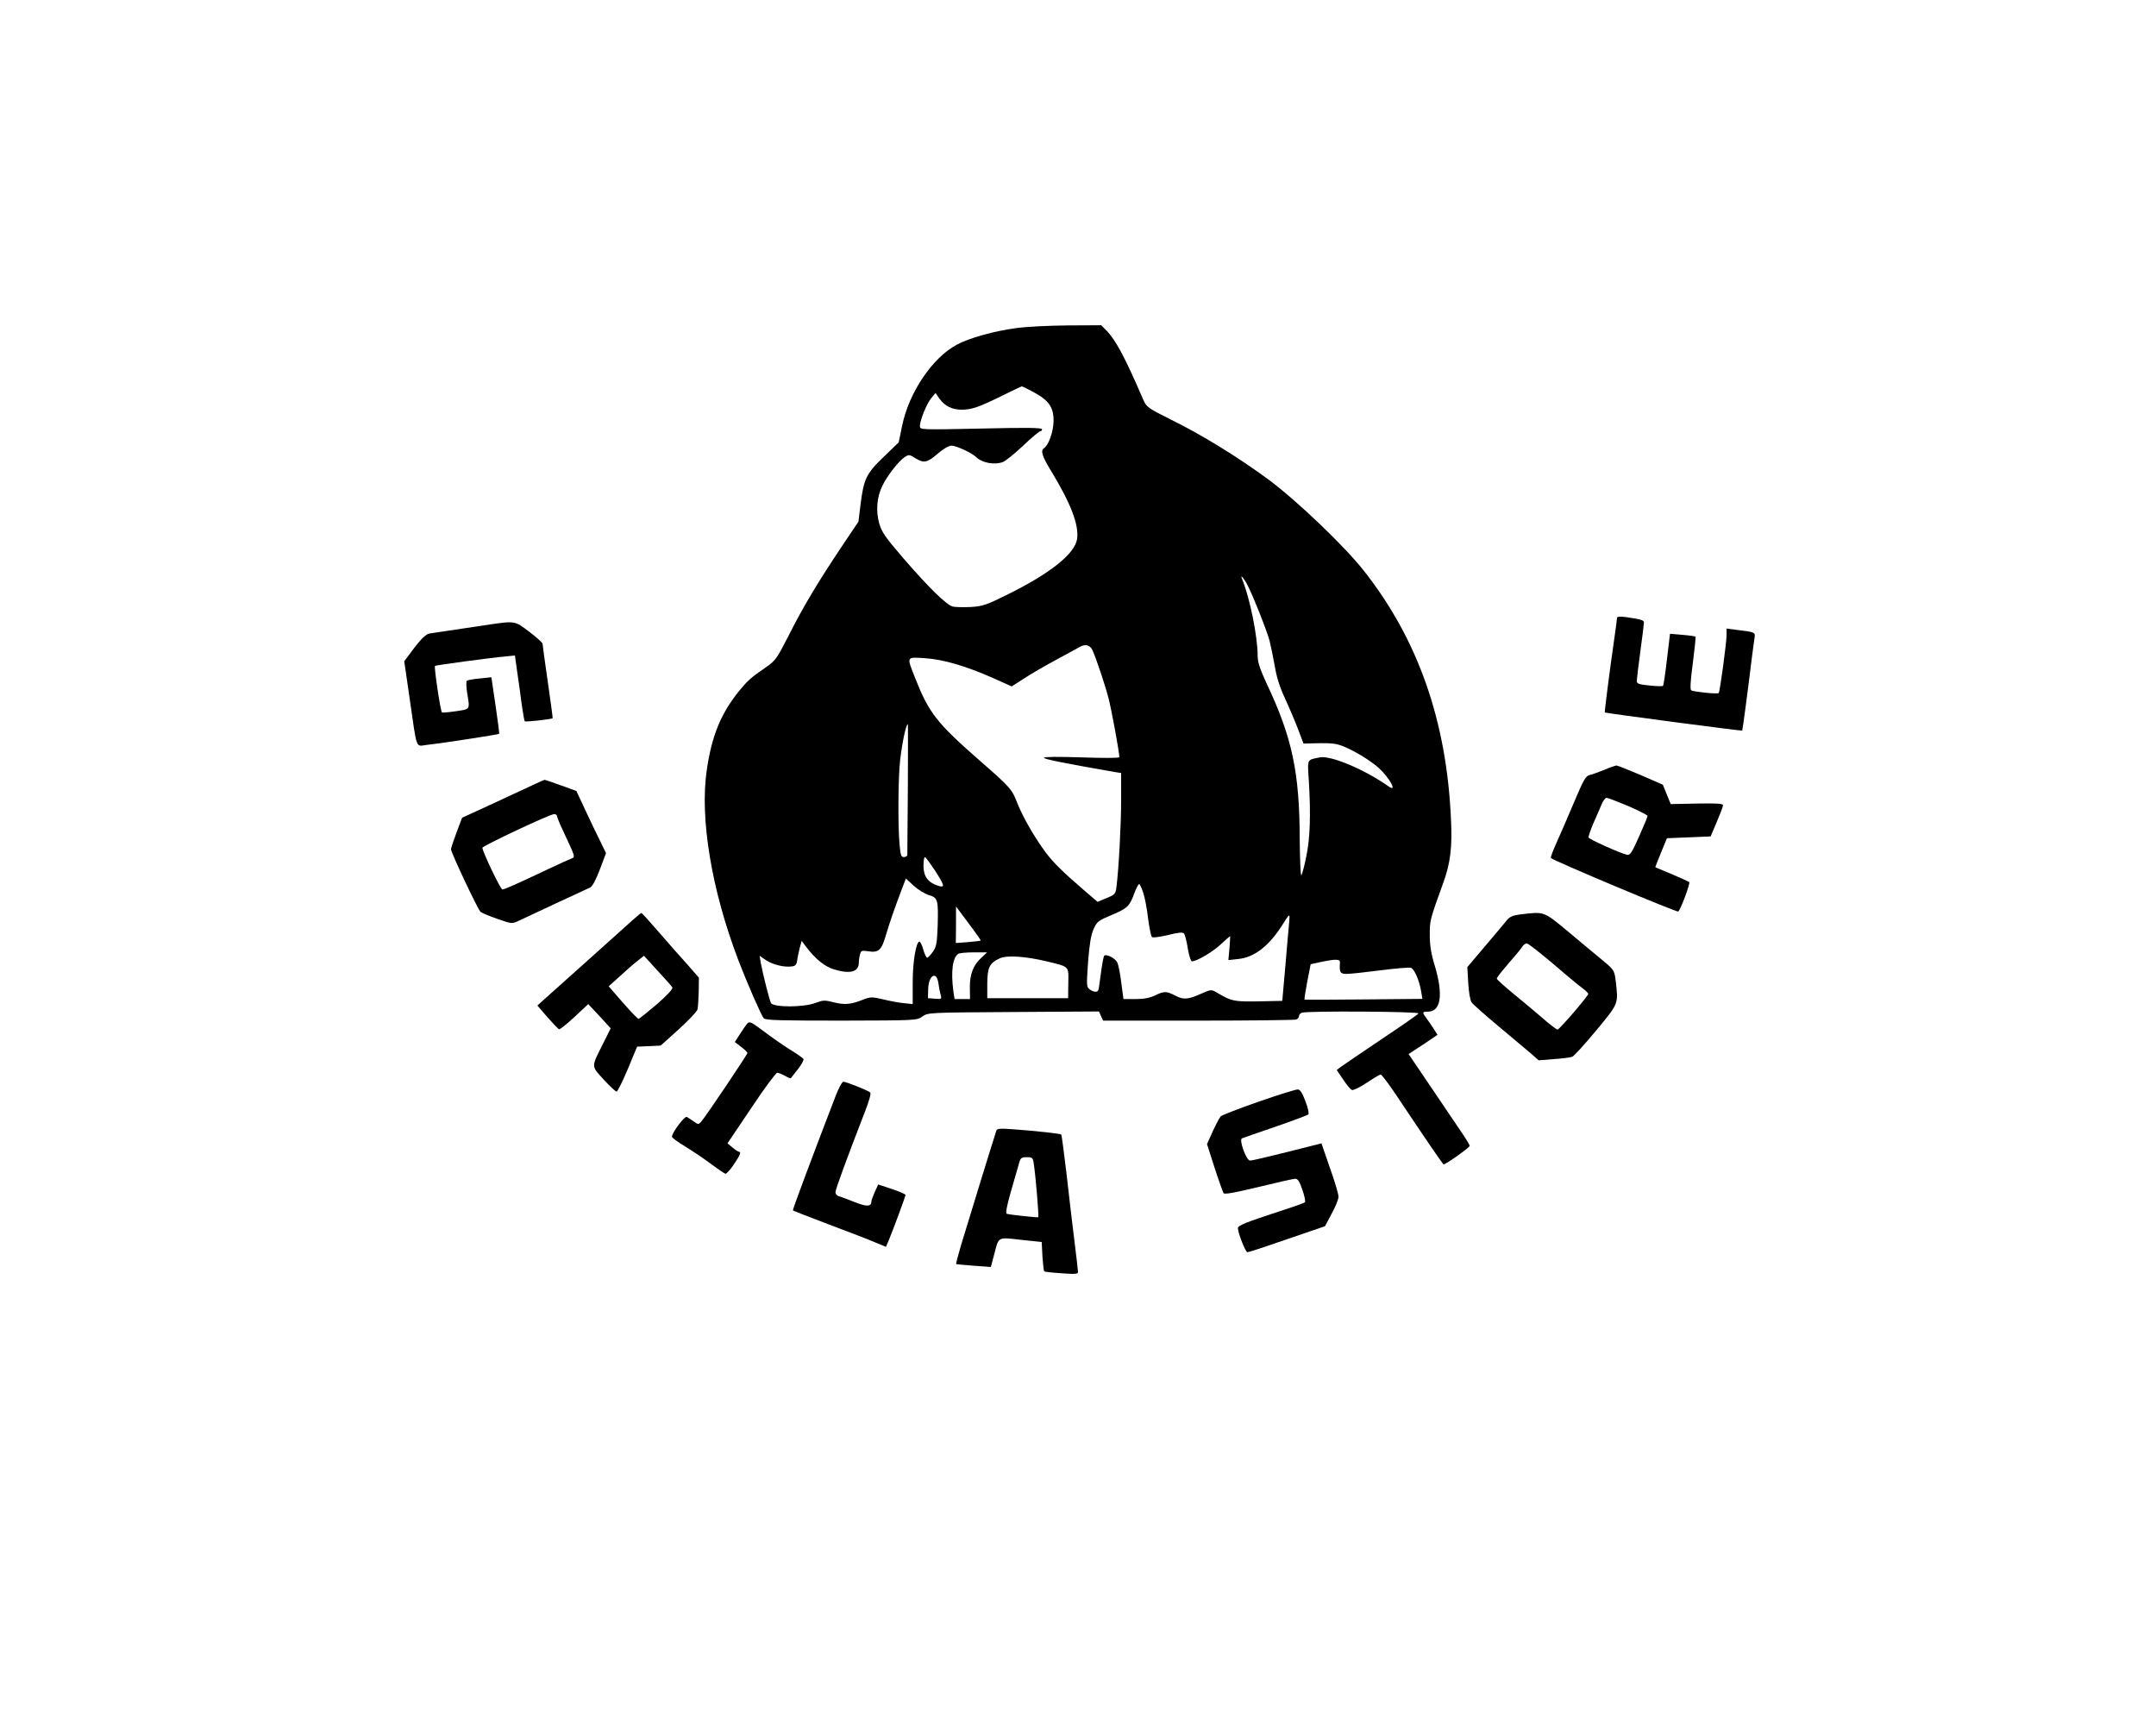 <?xml version="1.0" standalone="no"?>
<!DOCTYPE svg PUBLIC "-//W3C//DTD SVG 20010904//EN"
 "http://www.w3.org/TR/2001/REC-SVG-20010904/DTD/svg10.dtd">
<svg version="1.0" xmlns="http://www.w3.org/2000/svg"
 width="1200pt" height="960pt" viewBox="0 0 1200 960"
 preserveAspectRatio="xMidYMid meet">

<g transform="translate(0,960) scale(0.1,-0.1)"
fill="#000000" stroke="none">
<path d="M5656 7774 c-121 -16 -262 -55 -330 -92 -136 -72 -267 -266 -305
-452 l-19 -92 -84 -81 c-97 -93 -111 -123 -129 -270 l-11 -90 -98 -146 c-130
-195 -210 -328 -292 -491 -65 -127 -72 -137 -127 -175 -81 -55 -100 -73 -147
-130 -101 -125 -152 -248 -180 -439 -40 -269 26 -668 176 -1061 48 -125 126
-304 141 -322 10 -11 88 -13 432 -13 417 1 420 1 451 23 31 22 34 22 507 25
l476 3 11 -26 12 -25 529 0 c291 0 536 3 545 6 9 3 16 12 16 19 0 7 7 16 16
19 28 11 656 7 649 -4 -3 -6 -97 -71 -208 -145 -111 -75 -212 -143 -225 -153
l-22 -17 36 -53 c19 -29 41 -55 49 -58 7 -3 44 15 82 40 37 25 72 46 78 46 5
0 42 -49 82 -108 176 -264 264 -392 268 -392 13 0 145 94 145 103 0 6 -22 42
-49 81 -26 39 -103 152 -169 250 l-122 180 81 53 80 54 -17 27 c-9 15 -27 41
-40 59 -30 40 -30 43 4 43 72 0 86 94 38 255 -20 64 -28 113 -28 170 -1 82 2
90 75 292 39 106 51 198 43 353 -24 548 -184 1003 -486 1385 -108 137 -372
389 -528 505 -171 126 -370 249 -549 337 -122 61 -132 68 -149 107 -103 239
-155 336 -208 389 l-27 27 -187 -1 c-103 -1 -232 -7 -286 -15z m96 -356 c86
-46 113 -85 112 -162 -1 -59 -28 -135 -54 -151 -19 -12 -10 -44 38 -122 112
-184 158 -304 147 -382 -12 -83 -150 -193 -392 -312 -111 -55 -133 -63 -198
-67 -41 -2 -86 -1 -101 2 -36 9 -132 103 -275 268 -100 116 -121 146 -135 194
-20 70 -14 147 17 210 26 55 91 138 124 160 23 15 27 15 58 -5 49 -30 67 -27
126 24 31 27 63 45 77 45 26 0 112 -40 135 -62 36 -35 104 -47 152 -29 14 6
64 46 111 90 47 45 90 81 96 81 5 0 10 5 10 11 0 9 -88 10 -340 4 -339 -7
-340 -7 -340 14 0 31 37 123 63 155 l24 29 22 -32 c30 -41 70 -61 124 -61 55
0 96 14 227 79 57 28 105 51 108 51 2 0 31 -14 64 -32z m1193 -1077 c35 -71
105 -247 121 -306 7 -27 20 -91 29 -141 10 -63 29 -121 59 -185 24 -52 56
-128 72 -170 l29 -77 90 2 c75 1 99 -3 145 -23 63 -28 142 -77 184 -115 62
-56 106 -140 54 -102 -133 94 -321 173 -382 161 -74 -15 -69 -5 -61 -134 11
-187 7 -318 -15 -420 -10 -52 -23 -98 -27 -102 -4 -4 -8 87 -9 204 -1 368 -42
563 -184 863 -37 80 -50 118 -50 153 0 108 -43 320 -85 424 -16 37 6 14 30
-32z m-865 -358 c21 -47 68 -186 90 -269 17 -66 60 -299 60 -328 0 -5 -93 -5
-210 -1 -128 4 -210 4 -210 -2 0 -8 117 -31 398 -80 l32 -5 0 -150 c0 -137
-13 -383 -26 -484 -5 -39 -8 -43 -55 -62 l-50 -21 -77 66 c-116 100 -170 153
-211 208 -62 83 -127 196 -158 274 -30 78 -39 89 -203 232 -248 217 -289 269
-369 472 -45 114 -47 111 57 104 100 -6 231 -44 385 -113 l98 -44 67 43 c37
25 119 72 182 106 63 34 122 66 130 71 30 17 56 11 70 -17z m-1027 -770 c-2
-197 -3 -364 -3 -370 0 -7 -8 -13 -19 -13 -15 0 -19 11 -24 68 -10 103 -8 378
3 472 13 106 33 200 43 200 1 0 1 -161 0 -357z m150 -456 c57 -89 59 -100 15
-85 -53 17 -78 51 -78 109 0 27 3 49 8 49 4 0 28 -33 55 -73z m-34 -138 c51
-15 54 -25 50 -171 -4 -99 -7 -117 -27 -145 -13 -18 -27 -33 -32 -33 -4 0 -14
20 -21 45 -7 25 -17 45 -21 45 -19 0 -38 -110 -38 -226 l0 -122 -47 5 c-27 2
-79 12 -116 21 -65 15 -71 15 -115 -2 -69 -27 -101 -29 -162 -14 -50 13 -60
12 -100 -3 -65 -26 -235 -26 -249 -1 -9 18 -45 161 -57 225 l-6 38 36 -25 c38
-25 103 -41 146 -34 17 2 24 11 27 33 2 17 9 48 14 69 l11 40 26 -35 c53 -69
103 -108 154 -124 91 -27 138 -14 138 38 0 12 3 33 7 46 5 21 10 22 45 17 58
-9 74 5 98 87 21 72 48 149 90 260 l22 58 43 -40 c24 -22 62 -45 84 -52z
m1194 13 c9 -26 21 -91 27 -143 7 -51 16 -98 21 -103 5 -6 40 -1 89 10 58 15
83 17 90 9 5 -6 15 -43 21 -83 7 -40 17 -72 23 -72 27 0 115 52 160 94 27 25
51 46 52 46 2 0 0 -30 -3 -67 l-6 -66 55 6 c89 9 170 71 245 189 43 68 43 68
38 12 -3 -27 -12 -136 -21 -241 l-17 -193 -96 -2 c-173 -4 -184 -2 -268 48
-31 18 -32 18 -85 -5 -76 -34 -100 -36 -146 -12 -51 26 -62 26 -114 1 -29 -14
-62 -20 -109 -20 l-66 0 -12 90 c-6 50 -16 100 -22 113 -11 25 -65 51 -74 37
-3 -5 -11 -46 -17 -92 -6 -46 -12 -89 -14 -95 -4 -17 -26 -16 -49 1 -18 13
-18 21 -9 152 8 101 16 151 31 184 19 42 26 47 103 79 86 37 97 47 125 124 10
26 21 47 25 47 4 0 15 -22 23 -48z m-950 -200 c26 -35 47 -65 45 -67 -2 -1
-33 -5 -70 -8 l-68 -5 1 102 0 101 22 -29 c12 -16 44 -59 70 -94z m49 -162
c-45 -41 -65 -93 -64 -167 l1 -63 -43 0 -43 0 -7 46 c-14 109 -4 185 28 206 6
4 45 8 86 8 l74 0 -32 -30z m363 -20 c129 -31 123 -25 121 -122 l-1 -83 -225
0 -225 0 0 82 c1 90 12 113 70 140 40 18 143 11 260 -17z m1633 -7 c-4 -54 1
-63 37 -63 19 0 104 9 189 20 85 11 161 17 169 14 19 -7 45 -66 56 -126 l8
-47 -326 -3 c-179 -2 -328 -2 -330 -1 -2 2 5 46 15 100 l19 97 55 12 c86 18
110 17 108 -3z m-2235 -115 c3 -24 9 -53 13 -66 6 -22 4 -23 -32 -20 l-39 3 1
47 c1 80 47 109 57 36z"/>
<path d="M9000 6160 c0 -7 -7 -58 -15 -114 -25 -171 -55 -409 -53 -411 4 -4
763 -104 765 -101 2 2 35 251 53 401 6 44 12 94 15 112 6 35 6 35 -102 48
l-53 7 0 -34 c0 -43 -37 -318 -44 -325 -6 -7 -139 7 -153 15 -7 5 -4 55 9 151
10 79 17 145 15 148 -3 2 -36 7 -73 10 l-69 6 -17 -143 c-9 -78 -19 -145 -22
-147 -3 -3 -37 -2 -75 2 -59 6 -71 10 -71 25 0 9 9 84 20 165 11 81 20 153 20
161 0 13 -19 18 -102 30 -35 4 -48 3 -48 -6z"/>
<path d="M2695 6120 c-66 -10 -156 -23 -200 -30 -44 -6 -92 -14 -106 -16 -18
-4 -44 -28 -83 -79 l-56 -75 30 -207 c43 -296 31 -266 99 -258 83 9 395 57
399 61 2 1 -7 73 -20 159 l-23 156 -65 -7 c-36 -3 -68 -9 -72 -13 -4 -4 -3
-34 2 -66 16 -96 19 -91 -62 -103 -39 -6 -75 -9 -78 -7 -8 5 -45 253 -39 259
4 4 306 45 395 53 l50 5 13 -93 c8 -52 19 -133 25 -181 7 -48 14 -90 17 -92 4
-5 149 11 155 17 1 1 -11 92 -27 202 -16 110 -29 205 -29 212 0 6 -33 36 -74
67 -84 63 -75 62 -251 36z"/>
<path d="M8930 5316 c-30 -12 -67 -26 -82 -29 -23 -6 -34 -26 -88 -154 -35
-82 -78 -183 -98 -226 -19 -42 -33 -80 -30 -82 16 -16 703 -304 709 -298 15
15 68 158 61 164 -4 3 -47 23 -97 44 -49 20 -91 38 -92 39 0 0 14 37 32 81
l33 80 122 5 121 5 34 80 c19 44 35 86 35 93 0 10 -31 12 -146 10 l-145 -3
-22 54 -22 54 -124 54 c-68 29 -129 53 -135 53 -6 -1 -36 -11 -66 -24z m133
-202 c59 -26 107 -50 107 -55 0 -5 -21 -56 -47 -114 -41 -92 -50 -106 -68
-102 -40 10 -210 86 -213 96 -2 5 10 40 26 78 17 37 37 85 46 106 8 20 21 37
28 37 7 0 61 -21 121 -46z"/>
<path d="M2860 5182 c-91 -42 -193 -90 -227 -105 l-61 -28 -31 -82 c-17 -46
-31 -87 -31 -93 0 -18 151 -339 165 -349 7 -6 50 -24 94 -39 80 -28 81 -28
119 -10 20 9 114 53 207 97 94 43 179 83 190 88 13 7 32 43 54 101 l34 90 -30
62 c-17 33 -54 111 -83 173 l-52 111 -85 31 c-47 17 -88 31 -92 31 -3 0 -80
-35 -171 -78z m240 -123 c0 -6 16 -45 36 -87 69 -148 67 -141 42 -151 -13 -5
-68 -30 -123 -56 -182 -86 -247 -115 -259 -115 -10 0 -111 211 -111 232 0 10
373 186 398 187 9 1 17 -4 17 -10z"/>
<path d="M3524 4482 c-22 -20 -141 -127 -264 -237 -123 -110 -234 -209 -247
-221 l-22 -20 56 -65 c31 -35 60 -66 65 -67 4 -2 43 29 85 68 l77 72 63 -67
62 -68 -43 -86 c-66 -132 -67 -121 4 -199 34 -37 66 -67 72 -67 5 0 33 56 62
125 l52 125 66 3 65 3 99 89 c54 49 102 99 106 112 3 13 6 58 7 100 l1 77 -62
71 c-35 38 -106 119 -158 179 -52 60 -97 110 -100 110 -3 0 -23 -17 -46 -37z
m218 -377 c5 -8 -26 -41 -86 -94 -52 -44 -98 -81 -102 -81 -5 0 -44 41 -88 91
l-78 90 63 57 c34 31 78 70 98 85 l35 28 75 -82 c42 -45 79 -87 83 -94z"/>
<path d="M8461 4511 c-40 -5 -58 -13 -73 -31 -11 -14 -65 -78 -120 -143 l-101
-119 5 -89 c3 -52 11 -97 19 -108 8 -11 75 -70 149 -132 74 -62 155 -130 180
-151 l44 -39 86 7 c47 3 92 9 101 13 9 3 69 69 133 146 128 155 124 145 108
283 -7 51 -10 56 -69 105 -35 29 -121 100 -192 160 -143 118 -132 114 -270 98z
m185 -276 c74 -64 148 -125 165 -137 16 -12 29 -25 29 -29 0 -12 -161 -199
-171 -199 -5 0 -45 30 -88 68 -43 37 -117 99 -164 137 -47 39 -86 74 -86 79
-1 5 29 42 65 84 36 41 71 83 77 94 7 10 18 18 25 18 7 0 73 -52 148 -115z"/>
<path d="M4158 3902 c-8 -9 -26 -36 -41 -59 l-27 -42 35 -27 c19 -14 35 -30
35 -34 0 -9 -233 -355 -257 -382 -15 -17 -17 -17 -42 1 -14 10 -31 21 -38 25
-12 7 -83 -87 -83 -110 0 -6 33 -30 73 -54 39 -24 104 -67 142 -96 39 -29 76
-54 82 -56 6 -2 27 21 47 51 36 53 43 71 29 71 -5 1 -21 11 -36 24 l-28 23
132 196 c72 109 138 197 145 197 7 0 26 -8 43 -17 16 -10 31 -15 33 -13 2 3
20 26 40 51 20 25 33 50 30 56 -4 5 -38 30 -77 53 -38 24 -104 70 -146 102
-71 53 -78 56 -91 40z"/>
<path d="M4650 3498 c-108 -280 -240 -631 -237 -634 1 -2 92 -37 202 -79 110
-41 226 -86 258 -100 l58 -24 16 37 c24 58 93 244 93 252 0 4 -34 19 -76 33
l-76 25 -19 -41 c-10 -23 -19 -47 -19 -53 0 -30 -26 -31 -95 -3 -38 15 -78 30
-87 32 -10 3 -18 13 -18 22 0 15 62 185 166 453 21 53 33 97 28 102 -12 11
-134 60 -150 60 -7 0 -27 -37 -44 -82z"/>
<path d="M7005 3469 c-110 -39 -205 -75 -211 -82 -6 -7 -26 -44 -44 -83 l-32
-71 42 -131 c23 -71 46 -135 50 -142 5 -8 56 1 194 34 102 25 195 46 205 46
15 0 24 -15 40 -62 12 -34 18 -65 14 -69 -5 -4 -66 -26 -138 -49 -187 -61
-235 -80 -235 -94 0 -28 43 -136 53 -135 7 0 107 33 222 73 l210 72 37 70 c21
38 38 80 38 94 0 14 -21 86 -48 161 l-47 136 -190 -48 c-104 -26 -197 -48
-207 -48 -21 -1 -64 118 -45 124 7 3 91 32 187 65 96 33 178 64 182 68 5 5 -2
37 -16 73 -17 45 -29 65 -42 66 -11 1 -109 -30 -219 -68z"/>
<path d="M5546 3309 c-7 -19 -162 -522 -198 -642 -16 -55 -28 -100 -26 -102 2
-1 46 -5 98 -9 l95 -7 18 68 c27 103 17 98 150 83 l115 -12 4 -79 c3 -43 7
-81 10 -84 2 -3 46 -8 96 -11 76 -6 92 -4 92 7 0 8 -9 86 -20 174 -11 88 -31
256 -44 374 -14 117 -27 215 -29 217 -5 5 -139 20 -264 29 -74 6 -94 4 -97 -6z
m208 -186 c11 -74 29 -293 25 -297 -4 -3 -155 13 -175 19 -8 2 -1 41 22 122
19 65 39 135 45 156 9 33 13 37 44 37 31 0 34 -3 39 -37z"/>
</g>
</svg>
